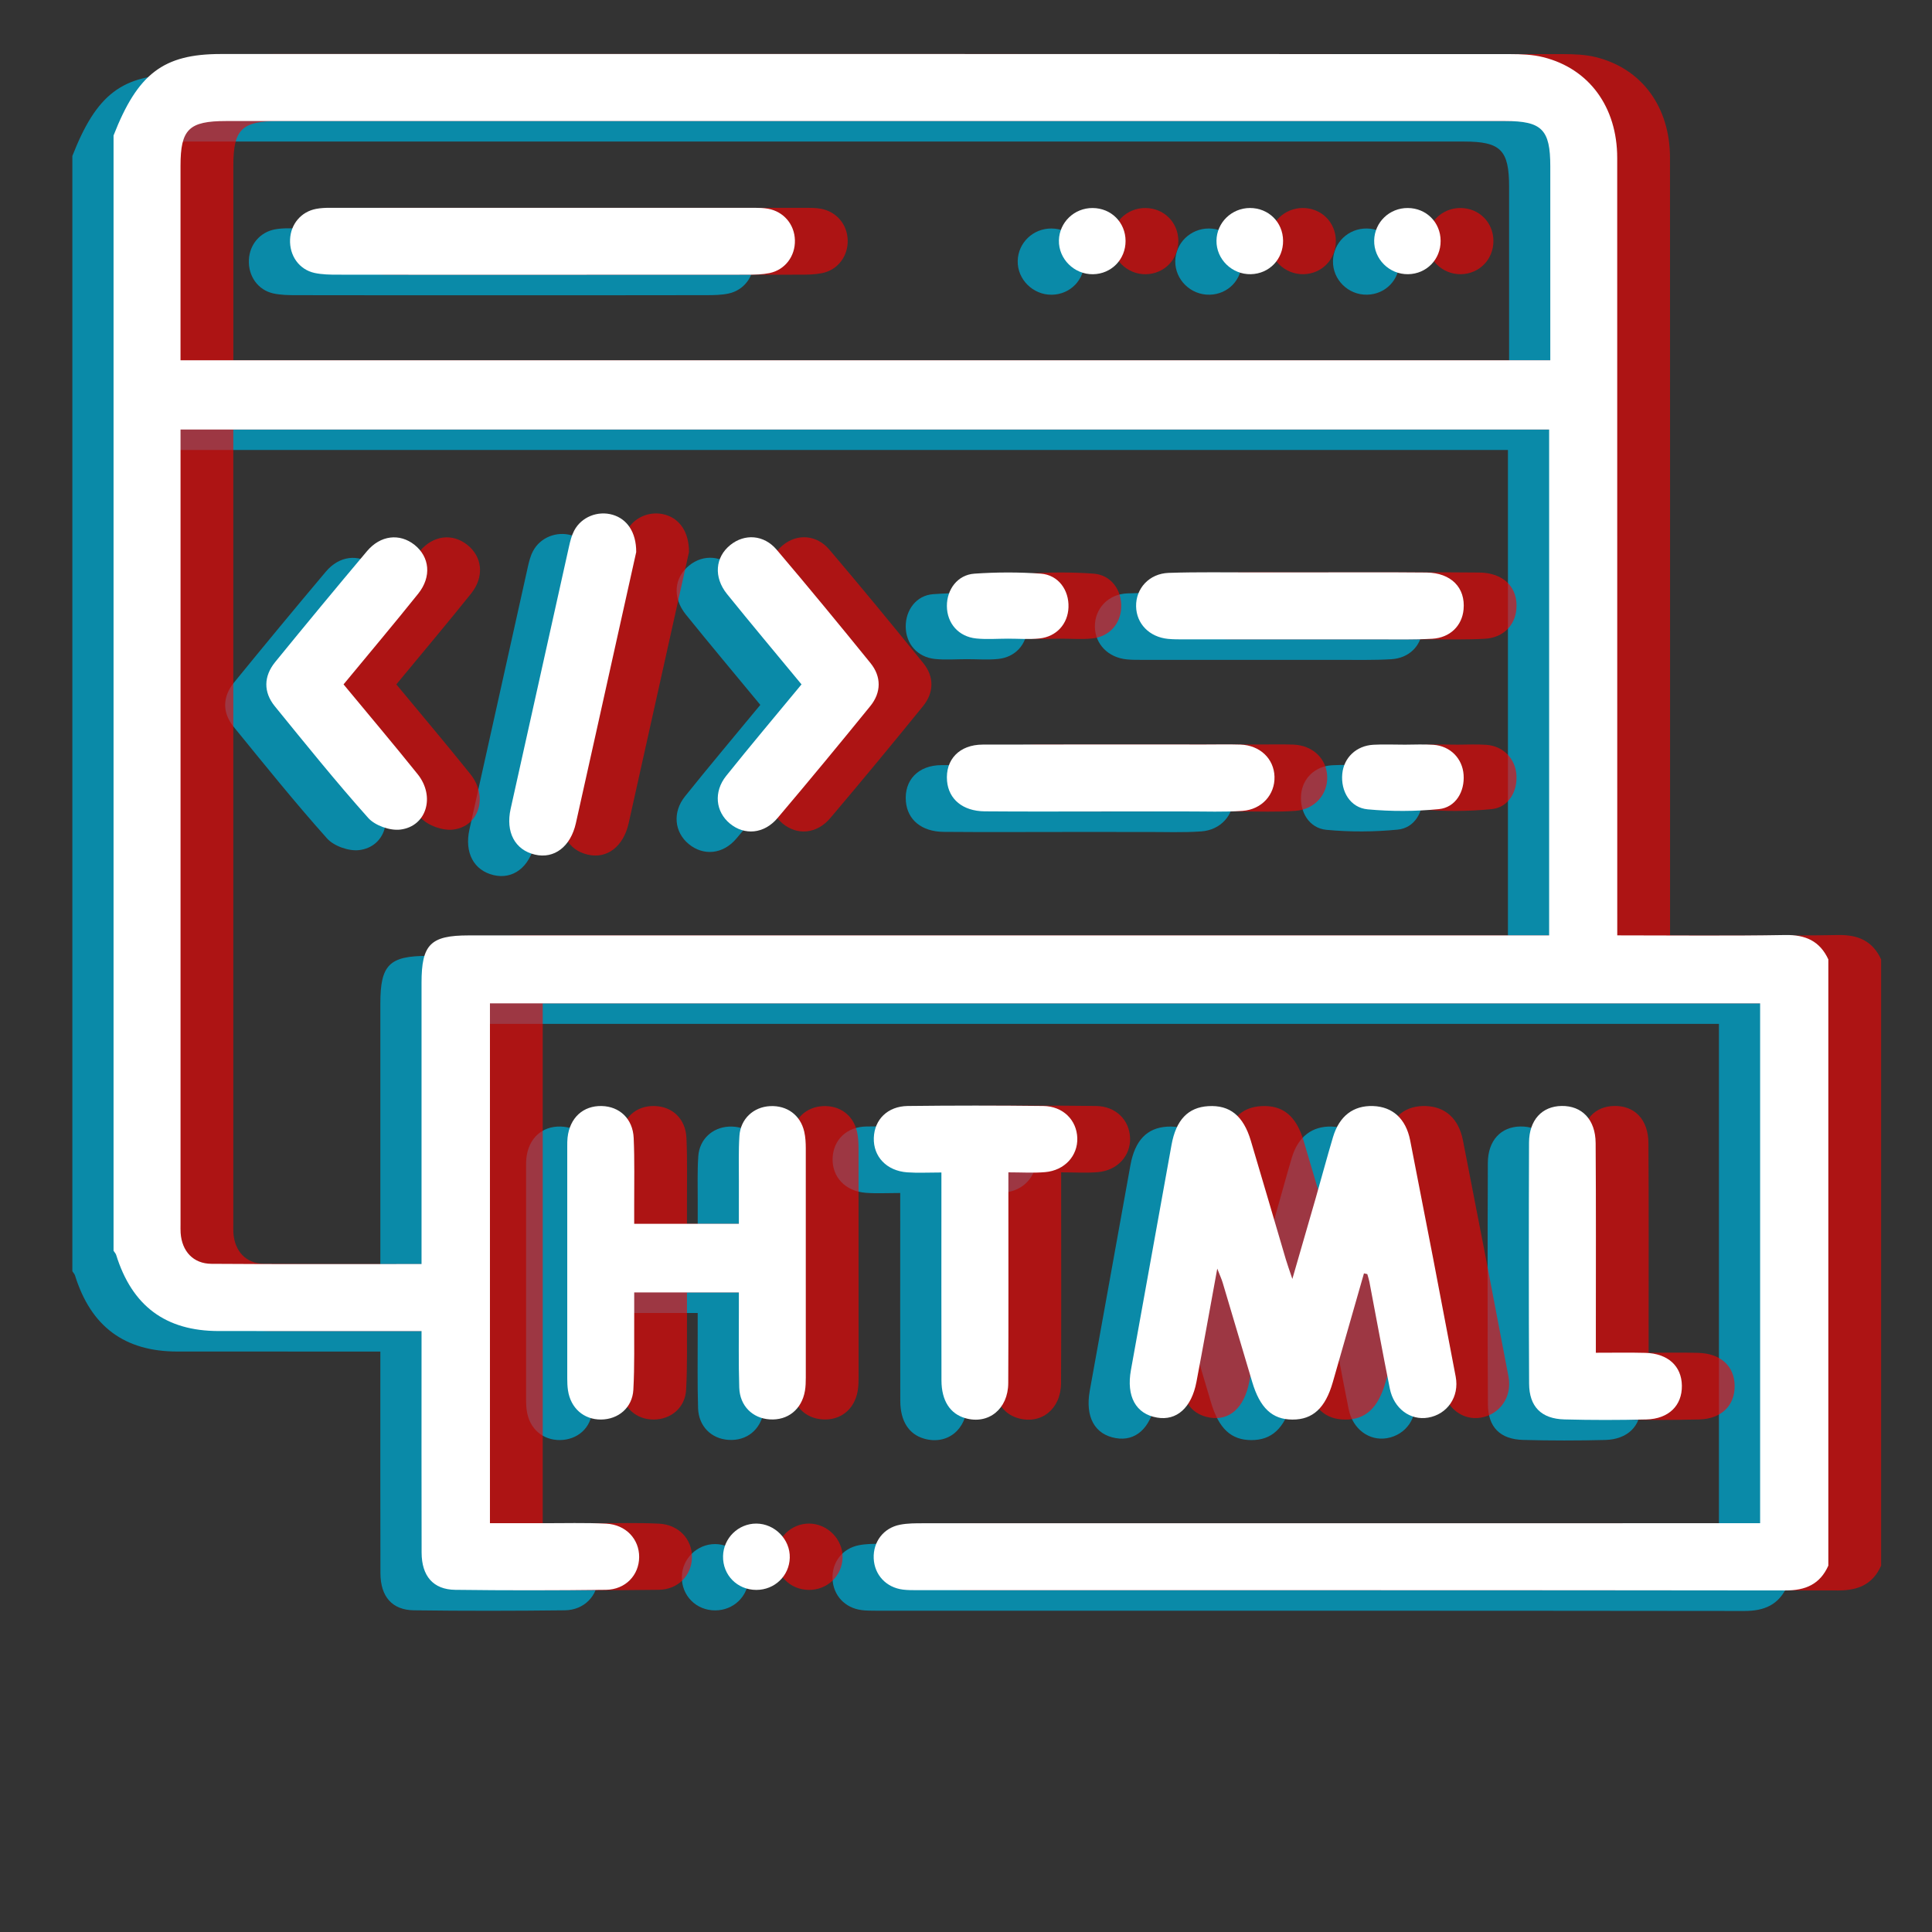 <?xml version="1.0" encoding="utf-8"?>
<!-- Generator: Adobe Illustrator 16.0.3, SVG Export Plug-In . SVG Version: 6.00 Build 0)  -->
<!DOCTYPE svg PUBLIC "-//W3C//DTD SVG 1.1//EN" "http://www.w3.org/Graphics/SVG/1.1/DTD/svg11.dtd">
<svg version="1.1" id="Capa_1" xmlns="http://www.w3.org/2000/svg" xmlns:xlink="http://www.w3.org/1999/xlink" x="0px" y="0px"
	 width="140px" height="140px" viewBox="0 0 140 140" enable-background="new 0 0 140 140" xml:space="preserve">
<rect x="0" y="0" width="140" height="140" fill="#333333" stroke="none"/>
<g opacity="0.8">
	<path fill="#00A0C6" d="M129.505,114.938c-0.604,1.353-1.655,1.803-3.112,1.799c-20.992-0.026-41.983-0.018-62.977-0.02
		c-0.322,0-0.648-0.001-0.968-0.042c-1.22-0.151-2.071-1.069-2.12-2.265c-0.048-1.198,0.707-2.202,1.912-2.438
		c0.549-0.105,1.123-0.104,1.69-0.104c19.655-0.005,39.312-0.005,58.968-0.005c0.523,0,1.049,0,1.662,0c0-12.576,0-25.088,0-37.672
		c-30.658,0-61.299,0-92.042,0c0,12.486,0,24.994,0,37.672c1.269,0,2.545-0.002,3.823,0c1.538,0.005,3.077-0.045,4.61,0.033
		c1.428,0.074,2.39,1.127,2.381,2.42c-0.009,1.309-0.987,2.354-2.407,2.373c-3.64,0.043-7.281,0.049-10.921,0
		c-1.595-0.019-2.432-0.996-2.437-2.697c-0.013-4.852-0.006-9.707-0.006-14.561c0-0.438,0-0.881,0-1.492c-0.499,0-0.926,0-1.352,0
		c-4.449,0-8.898,0.002-13.347-0.002c-3.845,0-6.276-1.813-7.428-5.517c-0.034-0.108-0.126-0.196-0.191-0.299
		c0-26.938,0-53.876,0-80.818c1.749-4.476,3.604-5.901,7.764-5.901C44.154,5.4,75.298,5.4,106.441,5.411
		c0.803,0.002,1.632,0.03,2.404,0.225c3.328,0.829,5.36,3.614,5.36,7.296c0.006,18.282,0.002,36.564,0.002,54.845
		c0,0.469,0,0.935,0,1.492c4.173,0,8.173,0.046,12.169-0.025c1.467-0.027,2.506,0.433,3.127,1.766
		C129.505,85.652,129.505,100.296,129.505,114.938z M27.562,93.083c0-0.577,0-1.013,0-1.448c0-6.312,0-12.619,0-18.929
		c0-2.784,0.649-3.438,3.412-3.438c25.601,0,51.202,0,76.801,0c0.507,0,1.014,0,1.496,0c0-12.35,0-24.502,0-36.66
		c-33.094,0-66.104,0-99.174,0c0,0.428,0,0.749,0,1.072c0,18.844,0,37.692,0,56.537c0,0.206-0.006,0.406,0.006,0.607
		c0.09,1.33,0.912,2.234,2.232,2.244C17.349,93.104,22.361,93.083,27.562,93.083z M109.355,27.592c0-0.557,0-0.997,0-1.435
		c0-4.204,0-8.411,0-12.616c0-2.67-0.609-3.284-3.272-3.284c-12.536-0.001-25.071-0.001-37.607-0.001
		c-18.357,0-36.716,0-55.074,0.001c-2.698,0-3.304,0.595-3.304,3.245c0,4.247,0,8.493,0,12.74c0,0.432,0,0.864,0,1.35
		C43.222,27.592,76.205,27.592,109.355,27.592z"/>
	<path fill="#00A0C6" d="M95.854,93.762c-0.752,2.629-1.508,5.258-2.258,7.885c-0.535,1.869-1.447,2.715-2.927,2.707
		c-1.466-0.004-2.354-0.842-2.914-2.73c-0.71-2.398-1.423-4.797-2.142-7.191c-0.074-0.256-0.188-0.496-0.389-1.014
		c-0.537,2.93-1.008,5.568-1.509,8.205c-0.356,1.88-1.435,2.834-2.856,2.588c-1.534-0.263-2.234-1.534-1.889-3.443
		c0.979-5.444,1.961-10.888,2.943-16.328c0.324-1.799,1.201-2.715,2.667-2.799c1.552-0.09,2.537,0.694,3.076,2.502
		c0.854,2.861,1.688,5.729,2.534,8.592c0.109,0.365,0.24,0.726,0.476,1.429c0.628-2.174,1.164-4.015,1.69-5.858
		c0.426-1.473,0.818-2.957,1.256-4.424c0.459-1.527,1.477-2.298,2.906-2.247c1.397,0.048,2.373,0.903,2.685,2.485
		c1.118,5.705,2.22,11.413,3.3,17.123c0.275,1.469-0.615,2.732-1.996,2.97c-1.29,0.222-2.49-0.659-2.779-2.108
		c-0.516-2.576-0.987-5.153-1.479-7.731c-0.036-0.19-0.103-0.373-0.154-0.562C96.016,93.792,95.934,93.775,95.854,93.762z"/>
	<path fill="#00A0C6" d="M50.558,95.143c-2.604,0-5.014,0-7.585,0c0,0.651,0.003,1.246,0,1.842
		c-0.012,1.736,0.034,3.478-0.063,5.211c-0.072,1.298-1.088,2.146-2.339,2.156c-1.253,0.006-2.205-0.826-2.396-2.117
		c-0.042-0.277-0.053-0.563-0.053-0.844c-0.002-5.621-0.002-11.24,0-16.859c0-0.2,0-0.404,0.022-0.606
		c0.153-1.43,1.125-2.327,2.479-2.292c1.292,0.032,2.25,0.924,2.313,2.317c0.072,1.612,0.031,3.233,0.037,4.851
		c0.002,0.438,0,0.872,0,1.365c2.554,0,4.966,0,7.585,0c0-1.044-0.003-2.075,0.001-3.107c0.004-1.091-0.033-2.187,0.041-3.271
		c0.084-1.232,1.02-2.088,2.216-2.15c1.23-0.063,2.206,0.65,2.48,1.855c0.09,0.39,0.111,0.8,0.112,1.199
		c0.005,5.541,0.004,11.078,0.001,16.619c0,0.32-0.008,0.648-0.063,0.963c-0.237,1.347-1.248,2.152-2.56,2.063
		c-1.24-0.081-2.157-0.979-2.201-2.298c-0.056-1.818-0.023-3.642-0.027-5.459C50.557,96.145,50.558,95.706,50.558,95.143z"/>
	<path fill="#00A0C6" d="M65.234,86.449c-0.952,0-1.72,0.045-2.481-0.012c-1.494-0.111-2.462-1.141-2.418-2.5
		c0.043-1.321,1-2.287,2.459-2.307c3.274-0.04,6.549-0.04,9.821,0c1.438,0.02,2.422,1.018,2.465,2.321
		c0.042,1.287-0.916,2.348-2.329,2.471c-0.834,0.072-1.678,0.015-2.664,0.015c0,0.59,0,1.021,0,1.453
		c-0.001,4.607,0.015,9.215-0.009,13.826c-0.01,1.877-1.433,3.008-3.101,2.538c-1.108-0.313-1.734-1.26-1.739-2.739
		c-0.012-4.525-0.004-9.056-0.004-13.58C65.234,87.498,65.234,87.061,65.234,86.449z"/>
	<path fill="#00A0C6" d="M112.656,99.516c1.332,0,2.461-0.024,3.586,0.006c1.638,0.045,2.631,0.955,2.648,2.377
		c0.02,1.434-0.951,2.406-2.57,2.447c-1.98,0.049-3.965,0.051-5.943-0.003c-1.672-0.045-2.55-0.921-2.557-2.59
		c-0.03-5.821-0.027-11.646-0.006-17.47c0.006-1.641,0.942-2.631,2.362-2.653c1.472-0.022,2.455,0.986,2.466,2.688
		c0.029,4.527,0.012,9.056,0.014,13.586C112.656,98.381,112.656,98.855,112.656,99.516z"/>
	<path fill="#00A0C6" d="M51.819,116.695c-1.381-0.002-2.441-1.078-2.408-2.452c0.03-1.304,1.107-2.354,2.408-2.354
		c1.34,0.004,2.465,1.15,2.427,2.479C54.21,115.682,53.152,116.695,51.819,116.695z"/>
	<path fill="#00A0C6" d="M21.911,51.078c1.831,2.213,3.629,4.338,5.37,6.509c1.292,1.608,0.648,3.787-1.258,4.015
		c-0.747,0.09-1.831-0.293-2.327-0.848c-2.339-2.621-4.544-5.36-6.763-8.086c-0.836-1.028-0.817-2.176,0.031-3.216
		c2.196-2.693,4.409-5.37,6.647-8.026c0.977-1.161,2.365-1.309,3.439-0.459c1.104,0.874,1.255,2.316,0.271,3.542
		C25.578,46.682,23.782,48.813,21.911,51.078z"/>
	<path fill="#00A0C6" d="M55.096,51.078c-1.858-2.248-3.649-4.382-5.399-6.55c-0.983-1.221-0.854-2.667,0.241-3.549
		c1.032-0.836,2.429-0.754,3.358,0.34c2.3,2.708,4.56,5.454,6.798,8.215c0.795,0.979,0.792,2.125-0.011,3.115
		c-2.215,2.729-4.455,5.437-6.725,8.119c-0.976,1.153-2.391,1.267-3.448,0.396c-1.042-0.857-1.198-2.303-0.268-3.461
		C51.407,55.501,53.227,53.342,55.096,51.078z"/>
	<path fill="#00A0C6" d="M43.119,41.493c-0.44,1.972-0.947,4.252-1.455,6.533c-0.972,4.371-1.939,8.74-2.916,13.108
		c-0.382,1.707-1.576,2.613-2.976,2.281c-1.442-0.341-2.128-1.627-1.753-3.316c1.406-6.338,2.814-12.675,4.229-19.011
		c0.088-0.391,0.188-0.794,0.372-1.143c0.52-1,1.716-1.472,2.795-1.154C42.446,39.092,43.125,40.04,43.119,41.493z"/>
	<path fill="#00A0C6" d="M77.468,60.287c-3.03,0-6.063,0.02-9.095-0.007c-1.591-0.016-2.609-0.874-2.728-2.19
		c-0.138-1.553,0.889-2.642,2.583-2.646c5.377-0.019,10.754-0.009,16.131-0.009c0.849,0,1.699-0.019,2.547,0.009
		c1.412,0.049,2.424,1.016,2.464,2.321c0.04,1.292-0.906,2.38-2.32,2.481c-1.329,0.095-2.667,0.038-4.002,0.042
		C81.189,60.291,79.329,60.287,77.468,60.287z"/>
	<path fill="#00A0C6" d="M91.281,42.964c3.031,0.001,6.063-0.02,9.096,0.01c1.794,0.018,2.846,1.103,2.693,2.683
		c-0.11,1.172-0.973,2.036-2.26,2.113c-1.291,0.076-2.586,0.044-3.879,0.046c-4.688,0.005-9.379,0.003-14.068,0
		c-0.401,0-0.809,0.005-1.211-0.034c-1.353-0.135-2.289-1.101-2.313-2.358c-0.021-1.295,0.947-2.375,2.362-2.425
		c2.1-0.074,4.204-0.03,6.305-0.035C89.1,42.961,90.189,42.964,91.281,42.964z"/>
	<path fill="#00A0C6" d="M98.712,55.449c0.726,0,1.453-0.041,2.177,0.009c1.221,0.084,2.104,0.988,2.188,2.171
		c0.087,1.223-0.581,2.368-1.791,2.488c-1.709,0.168-3.458,0.177-5.168,0.015c-1.26-0.12-1.953-1.302-1.832-2.574
		c0.111-1.169,1.014-2.038,2.252-2.106c0.722-0.04,1.449-0.007,2.175-0.007C98.712,55.447,98.712,55.447,98.712,55.449z"/>
	<path fill="#00A0C6" d="M70.05,47.766c-0.765,0-1.535,0.063-2.291-0.014c-1.285-0.129-2.122-1.102-2.127-2.351
		c-0.005-1.205,0.773-2.257,1.986-2.345c1.602-0.112,3.221-0.116,4.819-0.002c1.265,0.091,2.054,1.186,2.006,2.445
		c-0.045,1.194-0.865,2.121-2.102,2.25C71.585,47.829,70.814,47.764,70.05,47.766z"/>
	<path fill="#00A0C6" d="M36.291,21.396c-4.933,0-9.865,0.004-14.798-0.007c-0.563,0-1.141-0.007-1.686-0.126
		c-1.12-0.247-1.823-1.258-1.772-2.427c0.048-1.109,0.799-2.007,1.883-2.214c0.316-0.06,0.645-0.077,0.966-0.077
		c10.27-0.003,20.54-0.003,30.81,0c0.322,0,0.65,0.01,0.966,0.065c1.141,0.2,1.932,1.131,1.959,2.284
		c0.028,1.152-0.709,2.144-1.842,2.38c-0.508,0.105-1.043,0.114-1.565,0.114C46.238,21.398,41.265,21.396,36.291,21.396z"/>
	<path fill="#00A0C6" d="M78.577,18.943c0.005,1.341-1.024,2.394-2.359,2.414c-1.362,0.02-2.501-1.109-2.471-2.452
		c0.03-1.314,1.116-2.356,2.446-2.347C77.541,16.569,78.572,17.6,78.577,18.943z"/>
	<path fill="#00A0C6" d="M101.409,18.941c0.007,1.34-1.021,2.394-2.353,2.413c-1.367,0.025-2.492-1.096-2.463-2.447
		c0.027-1.317,1.107-2.358,2.436-2.349C100.371,16.567,101.402,17.6,101.409,18.941z"/>
	<path fill="#00A0C6" d="M89.992,18.921c0.016,1.346-0.999,2.404-2.334,2.434c-1.367,0.032-2.51-1.082-2.493-2.429
		c0.017-1.311,1.096-2.364,2.426-2.368C88.938,16.558,89.979,17.581,89.992,18.921z"/>
</g>
<g opacity="0.6">
	<path fill="#FF0000" d="M136.313,113.452c-0.604,1.353-1.655,1.801-3.113,1.798c-20.992-0.027-41.983-0.018-62.974-0.02
		c-0.323,0-0.648-0.002-0.968-0.041c-1.22-0.152-2.072-1.071-2.12-2.266c-0.048-1.197,0.706-2.205,1.911-2.438
		c0.549-0.106,1.125-0.104,1.69-0.104c19.656-0.004,39.313-0.004,58.969-0.004c0.523,0,1.049,0,1.662,0c0-12.575,0-25.087,0-37.671
		c-30.659,0-61.299,0-92.042,0c0,12.486,0,24.994,0,37.671c1.269,0,2.545-0.003,3.823,0c1.537,0.004,3.077-0.044,4.609,0.033
		c1.429,0.075,2.39,1.128,2.382,2.421c-0.01,1.309-0.988,2.355-2.407,2.372c-3.64,0.045-7.282,0.049-10.921,0.002
		c-1.596-0.019-2.433-0.996-2.438-2.698c-0.013-4.854-0.005-9.708-0.005-14.56c0-0.439,0-0.882,0-1.492c-0.5,0-0.927,0-1.353,0
		c-4.449,0-8.898,0.002-13.347-0.003c-3.845-0.001-6.277-1.814-7.428-5.516c-0.034-0.109-0.126-0.197-0.19-0.299
		c0-26.939,0-53.879,0-80.819c1.749-4.476,3.604-5.904,7.765-5.904c31.145-0.002,62.289-0.002,93.434,0.007
		c0.802,0.002,1.63,0.03,2.403,0.224c3.328,0.83,5.359,3.616,5.359,7.298c0.008,18.282,0.004,36.564,0.004,54.845
		c0,0.468,0,0.934,0,1.492c4.174,0,8.172,0.046,12.168-0.025c1.467-0.027,2.506,0.432,3.127,1.766
		C136.313,84.167,136.313,98.811,136.313,113.452z M34.371,91.598c0-0.576,0-1.015,0-1.449c0-6.311,0-12.619,0-18.93
		c0-2.782,0.648-3.436,3.411-3.436c25.602,0,51.202,0,76.803,0c0.506,0,1.015,0,1.495,0c0-12.351,0-24.502,0-36.66
		c-33.094,0-66.104,0-99.174,0c0,0.427,0,0.748,0,1.07c0,18.847,0,37.693,0,56.538c0,0.205-0.006,0.408,0.006,0.608
		c0.09,1.33,0.913,2.234,2.233,2.242C24.157,91.617,29.169,91.598,34.371,91.598z M116.164,26.106c0-0.557,0-0.997,0-1.435
		c0-4.204,0-8.412,0-12.617c0-2.671-0.609-3.283-3.273-3.283c-12.535-0.002-25.07-0.002-37.606-0.002
		c-18.356,0-36.715,0-55.074,0.002c-2.698,0-3.303,0.595-3.303,3.246c0,4.246,0,8.493,0,12.739c0,0.432,0,0.864,0,1.351
		C50.031,26.106,83.014,26.106,116.164,26.106z"/>
	<path fill="#FF0000" d="M102.662,92.273c-0.752,2.631-1.51,5.26-2.26,7.886c-0.535,1.87-1.444,2.716-2.926,2.709
		c-1.466-0.005-2.354-0.845-2.914-2.731c-0.709-2.398-1.422-4.798-2.14-7.193c-0.075-0.254-0.188-0.496-0.391-1.014
		c-0.536,2.932-1.007,5.569-1.507,8.207c-0.358,1.879-1.437,2.834-2.858,2.586c-1.535-0.262-2.233-1.533-1.89-3.443
		c0.979-5.442,1.961-10.885,2.943-16.326c0.325-1.801,1.202-2.714,2.668-2.799c1.553-0.092,2.536,0.695,3.075,2.503
		c0.854,2.86,1.69,5.729,2.536,8.592c0.107,0.365,0.24,0.724,0.475,1.427c0.629-2.175,1.166-4.015,1.692-5.857
		c0.423-1.473,0.815-2.957,1.255-4.426c0.457-1.527,1.477-2.297,2.905-2.246c1.397,0.049,2.373,0.901,2.685,2.486
		c1.119,5.703,2.219,11.411,3.301,17.122c0.276,1.468-0.617,2.733-1.998,2.97c-1.289,0.223-2.489-0.656-2.778-2.108
		c-0.517-2.574-0.988-5.152-1.479-7.731c-0.037-0.189-0.101-0.375-0.152-0.561C102.823,92.307,102.742,92.291,102.662,92.273z"/>
	<path fill="#FF0000" d="M57.366,93.656c-2.603,0-5.014,0-7.585,0c0,0.652,0.004,1.244,0,1.841
		c-0.011,1.737,0.034,3.478-0.063,5.212c-0.073,1.298-1.09,2.146-2.34,2.156c-1.253,0.008-2.205-0.826-2.396-2.116
		c-0.042-0.278-0.052-0.563-0.052-0.847c-0.002-5.619-0.002-11.238,0-16.857c0-0.202,0-0.404,0.021-0.605
		c0.153-1.431,1.124-2.328,2.478-2.293c1.293,0.031,2.251,0.924,2.313,2.316c0.073,1.612,0.032,3.234,0.037,4.852
		c0.002,0.438,0,0.871,0,1.365c2.554,0,4.968,0,7.585,0c0-1.045-0.003-2.076,0.001-3.107c0.005-1.092-0.032-2.188,0.041-3.271
		c0.085-1.23,1.021-2.088,2.217-2.148c1.229-0.063,2.205,0.648,2.48,1.854c0.088,0.391,0.11,0.801,0.111,1.202
		c0.006,5.539,0.006,11.077,0.002,16.617c0,0.321-0.009,0.649-0.064,0.964c-0.236,1.347-1.248,2.152-2.559,2.063
		c-1.241-0.082-2.158-0.979-2.2-2.299c-0.057-1.82-0.025-3.641-0.028-5.457C57.365,94.658,57.366,94.221,57.366,93.656z"/>
	<path fill="#FF0000" d="M72.042,84.963c-0.95,0-1.719,0.044-2.481-0.011c-1.493-0.111-2.462-1.142-2.417-2.499
		c0.044-1.323,0.999-2.29,2.46-2.309c3.273-0.039,6.548-0.039,9.819,0c1.438,0.019,2.423,1.02,2.466,2.322
		c0.043,1.287-0.916,2.348-2.33,2.471c-0.834,0.072-1.678,0.015-2.664,0.015c0,0.589,0,1.021,0,1.454
		c0,4.607,0.016,9.215-0.008,13.824c-0.01,1.875-1.434,3.01-3.101,2.539c-1.109-0.313-1.735-1.261-1.74-2.738
		c-0.011-4.529-0.004-9.057-0.004-13.582C72.042,86.014,72.042,85.573,72.042,84.963z"/>
	<path fill="#FF0000" d="M119.465,98.025c1.332,0,2.46-0.021,3.585,0.008c1.64,0.045,2.632,0.956,2.649,2.379
		c0.019,1.436-0.952,2.404-2.571,2.447c-1.979,0.048-3.964,0.051-5.942-0.002c-1.67-0.045-2.55-0.922-2.558-2.592
		c-0.028-5.82-0.026-11.646-0.005-17.469c0.007-1.641,0.943-2.633,2.361-2.654c1.473-0.021,2.455,0.986,2.467,2.688
		c0.031,4.528,0.012,9.058,0.014,13.587C119.465,96.896,119.465,97.37,119.465,98.025z"/>
	<path fill="#FF0000" d="M58.628,115.211c-1.382-0.003-2.441-1.08-2.409-2.453c0.031-1.304,1.108-2.355,2.409-2.354
		c1.339,0.004,2.465,1.15,2.427,2.478C61.018,114.195,59.961,115.211,58.628,115.211z"/>
	<path fill="#FF0000" d="M28.719,49.593c1.831,2.212,3.63,4.337,5.37,6.507c1.292,1.609,0.648,3.787-1.258,4.015
		c-0.747,0.091-1.832-0.292-2.326-0.847c-2.34-2.621-4.545-5.36-6.764-8.087c-0.836-1.028-0.817-2.176,0.031-3.215
		c2.196-2.693,4.408-5.37,6.647-8.027c0.977-1.16,2.366-1.309,3.439-0.46c1.104,0.875,1.254,2.317,0.271,3.543
		C32.387,45.195,30.59,47.327,28.719,49.593z"/>
	<path fill="#FF0000" d="M61.905,49.593c-1.858-2.249-3.649-4.382-5.4-6.551c-0.983-1.221-0.854-2.667,0.24-3.549
		c1.034-0.835,2.431-0.754,3.358,0.341c2.302,2.708,4.561,5.453,6.799,8.215c0.796,0.979,0.791,2.125-0.012,3.115
		c-2.214,2.729-4.455,5.438-6.725,8.118c-0.977,1.153-2.39,1.269-3.448,0.398c-1.042-0.857-1.197-2.303-0.268-3.461
		C58.215,54.015,60.035,51.855,61.905,49.593z"/>
	<path fill="#FF0000" d="M49.926,40.006c-0.439,1.973-0.947,4.251-1.453,6.534c-0.973,4.371-1.94,8.74-2.917,13.108
		c-0.381,1.707-1.576,2.612-2.975,2.279c-1.442-0.341-2.128-1.627-1.753-3.315c1.405-6.34,2.815-12.675,4.23-19.012
		c0.087-0.39,0.187-0.793,0.371-1.143c0.52-0.999,1.716-1.471,2.795-1.154C49.254,37.606,49.933,38.553,49.926,40.006z"/>
	<path fill="#FF0000" d="M84.275,58.801c-3.03,0-6.063,0.018-9.096-0.008c-1.591-0.016-2.609-0.875-2.728-2.19
		c-0.138-1.553,0.889-2.643,2.582-2.647c5.378-0.018,10.755-0.007,16.132-0.007c0.85,0,1.697-0.02,2.547,0.007
		c1.412,0.051,2.424,1.019,2.464,2.322c0.041,1.292-0.907,2.38-2.321,2.481c-1.328,0.095-2.666,0.038-4,0.042
		C87.997,58.805,86.139,58.801,84.275,58.801z"/>
	<path fill="#FF0000" d="M98.089,41.478c3.033,0.001,6.065-0.02,9.097,0.01c1.795,0.017,2.844,1.104,2.694,2.683
		c-0.112,1.172-0.973,2.037-2.261,2.114c-1.289,0.076-2.585,0.043-3.878,0.046c-4.689,0.004-9.38,0.002-14.068,0
		c-0.403,0-0.81,0.004-1.211-0.035c-1.354-0.134-2.29-1.1-2.313-2.358c-0.021-1.294,0.947-2.375,2.362-2.425
		c2.101-0.072,4.203-0.031,6.304-0.034C95.908,41.475,96.998,41.478,98.089,41.478z"/>
	<path fill="#FF0000" d="M105.52,53.963c0.726,0,1.455-0.042,2.176,0.009c1.223,0.084,2.104,0.988,2.189,2.171
		c0.088,1.223-0.58,2.368-1.791,2.489c-1.709,0.168-3.457,0.176-5.168,0.015c-1.259-0.12-1.953-1.303-1.832-2.575
		c0.11-1.167,1.014-2.036,2.252-2.104c0.723-0.041,1.45-0.008,2.174-0.008C105.52,53.96,105.52,53.96,105.52,53.963z"/>
	<path fill="#FF0000" d="M76.857,46.28c-0.766,0-1.535,0.063-2.291-0.014c-1.283-0.129-2.121-1.102-2.129-2.351
		c-0.002-1.205,0.774-2.257,1.986-2.345c1.604-0.112,3.223-0.117,4.822-0.001c1.262,0.091,2.052,1.184,2.004,2.445
		c-0.045,1.195-0.865,2.121-2.102,2.25C78.393,46.343,77.623,46.278,76.857,46.28z"/>
	<path fill="#FF0000" d="M43.099,19.909c-4.933,0-9.864,0.004-14.798-0.005c-0.563,0-1.141-0.008-1.686-0.126
		c-1.121-0.247-1.823-1.258-1.772-2.427c0.048-1.111,0.8-2.007,1.883-2.214c0.316-0.06,0.645-0.078,0.966-0.078
		c10.27-0.003,20.541-0.003,30.809,0c0.323,0,0.649,0.01,0.966,0.065c1.141,0.201,1.933,1.132,1.96,2.285
		c0.027,1.153-0.71,2.143-1.842,2.38c-0.51,0.104-1.045,0.115-1.566,0.115C53.046,19.911,48.074,19.909,43.099,19.909z"/>
	<path fill="#FF0000" d="M85.387,17.457c0.006,1.34-1.025,2.394-2.359,2.415c-1.362,0.02-2.502-1.111-2.473-2.453
		c0.033-1.313,1.118-2.355,2.447-2.345C84.35,15.083,85.38,16.114,85.387,17.457z"/>
	<path fill="#FF0000" d="M108.219,17.454c0.006,1.34-1.021,2.394-2.354,2.415c-1.367,0.024-2.492-1.097-2.463-2.449
		c0.027-1.315,1.106-2.357,2.438-2.347C107.18,15.081,108.212,16.114,108.219,17.454z"/>
	<path fill="#FF0000" d="M96.8,17.435c0.017,1.346-0.999,2.402-2.334,2.434c-1.364,0.032-2.508-1.082-2.491-2.429
		c0.016-1.312,1.096-2.364,2.424-2.368C95.746,15.073,96.785,16.095,96.8,17.435z"/>
</g>
<g>
	<path fill="#FFFFFF" d="M132.488,113.452c-0.604,1.353-1.655,1.801-3.112,1.798c-20.993-0.027-41.983-0.018-62.975-0.02
		c-0.323,0-0.649-0.002-0.969-0.041c-1.219-0.152-2.07-1.071-2.12-2.266c-0.048-1.197,0.707-2.205,1.912-2.438
		c0.549-0.106,1.125-0.104,1.69-0.104c19.656-0.004,39.313-0.004,58.97-0.004c0.522,0,1.048,0,1.661,0c0-12.575,0-25.087,0-37.671
		c-30.658,0-61.3,0-92.042,0c0,12.486,0,24.994,0,37.671c1.268,0,2.545-0.003,3.822,0c1.538,0.004,3.077-0.044,4.609,0.033
		c1.429,0.075,2.39,1.128,2.382,2.421c-0.009,1.309-0.987,2.355-2.407,2.372c-3.64,0.045-7.281,0.049-10.92,0.002
		c-1.596-0.019-2.433-0.996-2.438-2.698c-0.013-4.854-0.005-9.708-0.005-14.56c0-0.439,0-0.882,0-1.492c-0.5,0-0.926,0-1.352,0
		c-4.449,0-8.898,0.002-13.347-0.003c-3.846-0.001-6.277-1.814-7.429-5.516c-0.034-0.109-0.126-0.197-0.19-0.299
		c0-26.939,0-53.879,0-80.819c1.749-4.476,3.604-5.904,7.765-5.904c31.145-0.002,62.291-0.002,93.434,0.007
		c0.804,0.002,1.632,0.03,2.403,0.224c3.328,0.83,5.359,3.616,5.359,7.298c0.006,18.282,0.004,36.564,0.004,54.845
		c0,0.468,0,0.934,0,1.492c4.174,0,8.172,0.046,12.168-0.025c1.468-0.027,2.507,0.432,3.127,1.766
		C132.488,84.167,132.488,98.811,132.488,113.452z M30.546,91.598c0-0.576,0-1.015,0-1.449c0-6.311,0-12.619,0-18.93
		c0-2.782,0.648-3.436,3.412-3.436c25.601,0,51.202,0,76.802,0c0.508,0,1.014,0,1.496,0c0-12.351,0-24.502,0-36.66
		c-33.095,0-66.103,0-99.174,0c0,0.427,0,0.748,0,1.07c0,18.847,0,37.693,0,56.538c0,0.205-0.006,0.408,0.007,0.608
		c0.089,1.33,0.912,2.234,2.232,2.242C20.333,91.617,25.345,91.598,30.546,91.598z M112.34,26.106c0-0.557,0-0.997,0-1.435
		c0-4.204,0-8.412,0-12.617c0-2.671-0.609-3.283-3.273-3.283C96.529,8.769,83.995,8.769,71.459,8.769
		c-18.356,0-36.716,0-55.074,0.002c-2.698,0-3.304,0.595-3.304,3.246c0,4.246,0,8.493,0,12.739c0,0.432,0,0.864,0,1.351
		C46.206,26.106,79.189,26.106,112.34,26.106z"/>
	<path fill="#FFFFFF" d="M98.838,92.273c-0.753,2.631-1.509,5.26-2.259,7.886c-0.535,1.87-1.446,2.716-2.927,2.709
		c-1.467-0.005-2.354-0.845-2.914-2.731c-0.709-2.398-1.424-4.798-2.139-7.193c-0.076-0.254-0.189-0.496-0.392-1.014
		c-0.536,2.932-1.007,5.569-1.508,8.207c-0.357,1.879-1.435,2.834-2.857,2.586c-1.534-0.262-2.235-1.533-1.891-3.443
		c0.981-5.442,1.964-10.885,2.944-16.326c0.326-1.801,1.201-2.714,2.668-2.799c1.553-0.092,2.537,0.695,3.076,2.503
		c0.854,2.86,1.689,5.729,2.535,8.592c0.107,0.365,0.24,0.724,0.475,1.427c0.627-2.175,1.164-4.015,1.692-5.857
		c0.423-1.473,0.816-2.957,1.255-4.426c0.457-1.527,1.477-2.297,2.905-2.246c1.397,0.049,2.374,0.901,2.685,2.486
		c1.121,5.703,2.221,11.411,3.299,17.122c0.279,1.468-0.614,2.733-1.995,2.97c-1.291,0.223-2.49-0.656-2.779-2.108
		c-0.517-2.574-0.987-5.152-1.479-7.731c-0.037-0.189-0.101-0.375-0.152-0.561C98.999,92.307,98.918,92.291,98.838,92.273z"/>
	<path fill="#FFFFFF" d="M53.542,93.656c-2.603,0-5.013,0-7.585,0c0,0.652,0.005,1.244,0,1.841
		c-0.011,1.737,0.034,3.478-0.062,5.212c-0.073,1.298-1.089,2.146-2.341,2.156c-1.252,0.008-2.204-0.826-2.396-2.116
		c-0.042-0.278-0.053-0.563-0.053-0.847c-0.002-5.619-0.002-11.238,0-16.857c0-0.202,0-0.404,0.022-0.605
		c0.154-1.431,1.124-2.328,2.478-2.293c1.294,0.031,2.251,0.924,2.314,2.316c0.073,1.612,0.031,3.234,0.037,4.852
		c0.002,0.438,0,0.871,0,1.365c2.554,0,4.968,0,7.585,0c0-1.045-0.003-2.076,0.001-3.107c0.004-1.092-0.033-2.188,0.04-3.271
		c0.084-1.23,1.021-2.088,2.217-2.148c1.229-0.063,2.205,0.648,2.48,1.854c0.089,0.391,0.11,0.801,0.111,1.202
		c0.005,5.539,0.004,11.077,0.001,16.617c0,0.321-0.008,0.649-0.063,0.964c-0.235,1.347-1.248,2.152-2.558,2.063
		c-1.241-0.082-2.158-0.979-2.201-2.299c-0.057-1.82-0.025-3.641-0.028-5.457C53.541,94.658,53.542,94.221,53.542,93.656z"/>
	<path fill="#FFFFFF" d="M68.218,84.963c-0.952,0-1.72,0.044-2.481-0.011c-1.494-0.111-2.462-1.142-2.417-2.499
		c0.042-1.323,0.999-2.29,2.459-2.309c3.273-0.039,6.549-0.039,9.819,0c1.438,0.019,2.424,1.02,2.467,2.322
		c0.041,1.287-0.918,2.348-2.33,2.471c-0.834,0.072-1.678,0.015-2.664,0.015c0,0.589,0,1.021,0,1.454
		c-0.002,4.607,0.015,9.215-0.01,13.824c-0.01,1.875-1.433,3.01-3.1,2.539c-1.109-0.313-1.735-1.261-1.739-2.738
		c-0.012-4.529-0.004-9.057-0.004-13.582C68.218,86.014,68.218,85.573,68.218,84.963z"/>
	<path fill="#FFFFFF" d="M115.641,98.025c1.332,0,2.459-0.021,3.588,0.008c1.635,0.045,2.629,0.956,2.646,2.379
		c0.02,1.436-0.952,2.404-2.57,2.447c-1.979,0.048-3.965,0.051-5.945-0.002c-1.668-0.045-2.547-0.922-2.555-2.592
		c-0.029-5.82-0.027-11.646-0.006-17.469c0.008-1.641,0.944-2.633,2.362-2.654c1.473-0.021,2.454,0.986,2.465,2.688
		c0.032,4.528,0.015,9.058,0.015,13.587C115.641,96.896,115.641,97.37,115.641,98.025z"/>
	<path fill="#FFFFFF" d="M54.804,115.211c-1.383-0.003-2.442-1.08-2.409-2.453c0.03-1.304,1.107-2.355,2.409-2.354
		c1.338,0.004,2.464,1.15,2.426,2.478C57.194,114.195,56.136,115.211,54.804,115.211z"/>
	<path fill="#FFFFFF" d="M24.895,49.593c1.83,2.212,3.629,4.337,5.369,6.507c1.292,1.609,0.649,3.787-1.258,4.015
		c-0.747,0.091-1.831-0.292-2.326-0.847c-2.339-2.621-4.545-5.36-6.764-8.087c-0.837-1.028-0.817-2.176,0.031-3.215
		c2.196-2.693,4.409-5.37,6.647-8.027c0.977-1.16,2.366-1.309,3.44-0.46c1.104,0.875,1.254,2.317,0.27,3.543
		C28.563,45.195,26.766,47.327,24.895,49.593z"/>
	<path fill="#FFFFFF" d="M58.081,49.593c-1.858-2.249-3.65-4.382-5.401-6.551c-0.981-1.221-0.854-2.667,0.241-3.549
		c1.034-0.835,2.431-0.754,3.359,0.341c2.301,2.708,4.56,5.453,6.799,8.215c0.794,0.979,0.791,2.125-0.013,3.115
		c-2.215,2.729-4.455,5.438-6.725,8.118c-0.976,1.153-2.39,1.269-3.448,0.398c-1.042-0.857-1.197-2.303-0.268-3.461
		C54.391,54.015,56.211,51.855,58.081,49.593z"/>
	<path fill="#FFFFFF" d="M46.102,40.006c-0.44,1.973-0.947,4.251-1.454,6.534c-0.972,4.371-1.939,8.74-2.917,13.108
		c-0.381,1.707-1.575,2.612-2.975,2.279c-1.441-0.341-2.128-1.627-1.753-3.315c1.406-6.34,2.815-12.675,4.23-19.012
		c0.087-0.39,0.188-0.793,0.371-1.143c0.52-0.999,1.716-1.471,2.795-1.154C45.43,37.606,46.109,38.553,46.102,40.006z"/>
	<path fill="#FFFFFF" d="M80.452,58.801c-3.031,0-6.063,0.018-9.097-0.008c-1.59-0.016-2.608-0.875-2.728-2.19
		c-0.138-1.553,0.889-2.643,2.583-2.647c5.378-0.018,10.755-0.007,16.132-0.007c0.849,0,1.697-0.02,2.548,0.007
		c1.411,0.051,2.424,1.019,2.465,2.322c0.039,1.292-0.908,2.38-2.322,2.481c-1.328,0.095-2.666,0.038-4.001,0.042
		C84.172,58.805,82.313,58.801,80.452,58.801z"/>
	<path fill="#FFFFFF" d="M94.266,41.478c3.032,0.001,6.063-0.02,9.096,0.01c1.796,0.017,2.845,1.104,2.693,2.683
		c-0.111,1.172-0.972,2.037-2.26,2.114c-1.289,0.076-2.585,0.043-3.879,0.046c-4.689,0.004-9.379,0.002-14.066,0
		c-0.404,0-0.812,0.004-1.211-0.035c-1.354-0.134-2.291-1.1-2.313-2.358c-0.023-1.294,0.946-2.375,2.36-2.425
		c2.101-0.072,4.203-0.031,6.306-0.034C92.084,41.475,93.174,41.478,94.266,41.478z"/>
	<path fill="#FFFFFF" d="M101.695,53.963c0.725,0,1.453-0.042,2.175,0.009c1.222,0.084,2.104,0.988,2.188,2.171
		c0.09,1.223-0.58,2.368-1.791,2.489c-1.707,0.168-3.457,0.176-5.166,0.015c-1.261-0.12-1.955-1.303-1.834-2.575
		c0.11-1.167,1.015-2.036,2.252-2.104c0.724-0.041,1.451-0.008,2.176-0.008C101.695,53.96,101.695,53.96,101.695,53.963z"/>
	<path fill="#FFFFFF" d="M73.033,46.28c-0.764,0-1.534,0.063-2.291-0.014c-1.285-0.129-2.121-1.102-2.127-2.351
		c-0.003-1.205,0.773-2.257,1.986-2.345c1.601-0.112,3.221-0.117,4.821-0.001c1.263,0.091,2.052,1.184,2.004,2.445
		c-0.045,1.195-0.864,2.121-2.102,2.25C74.57,46.343,73.798,46.278,73.033,46.28z"/>
	<path fill="#FFFFFF" d="M39.275,19.909c-4.933,0-9.865,0.004-14.798-0.005c-0.563,0-1.141-0.008-1.686-0.126
		c-1.12-0.247-1.822-1.258-1.772-2.427c0.048-1.111,0.799-2.007,1.883-2.214c0.316-0.06,0.645-0.078,0.966-0.078
		c10.27-0.003,20.54-0.003,30.809,0c0.322,0,0.65,0.01,0.966,0.065c1.141,0.201,1.932,1.132,1.959,2.285
		c0.028,1.153-0.709,2.143-1.842,2.38c-0.508,0.104-1.042,0.115-1.565,0.115C49.222,19.911,44.249,19.909,39.275,19.909z"/>
	<path fill="#FFFFFF" d="M81.563,17.457c0.004,1.34-1.024,2.394-2.359,2.415c-1.363,0.02-2.501-1.111-2.471-2.453
		c0.031-1.313,1.117-2.355,2.447-2.345C80.523,15.083,81.557,16.114,81.563,17.457z"/>
	<path fill="#FFFFFF" d="M104.393,17.454c0.008,1.34-1.02,2.394-2.352,2.415c-1.366,0.024-2.492-1.097-2.463-2.449
		c0.027-1.315,1.105-2.357,2.438-2.347C103.355,15.081,104.389,16.114,104.393,17.454z"/>
	<path fill="#FFFFFF" d="M92.977,17.435c0.016,1.346-1,2.402-2.334,2.434c-1.365,0.032-2.51-1.082-2.492-2.429
		c0.016-1.312,1.097-2.364,2.425-2.368C91.922,15.073,92.961,16.095,92.977,17.435z"/>
</g>
</svg>
